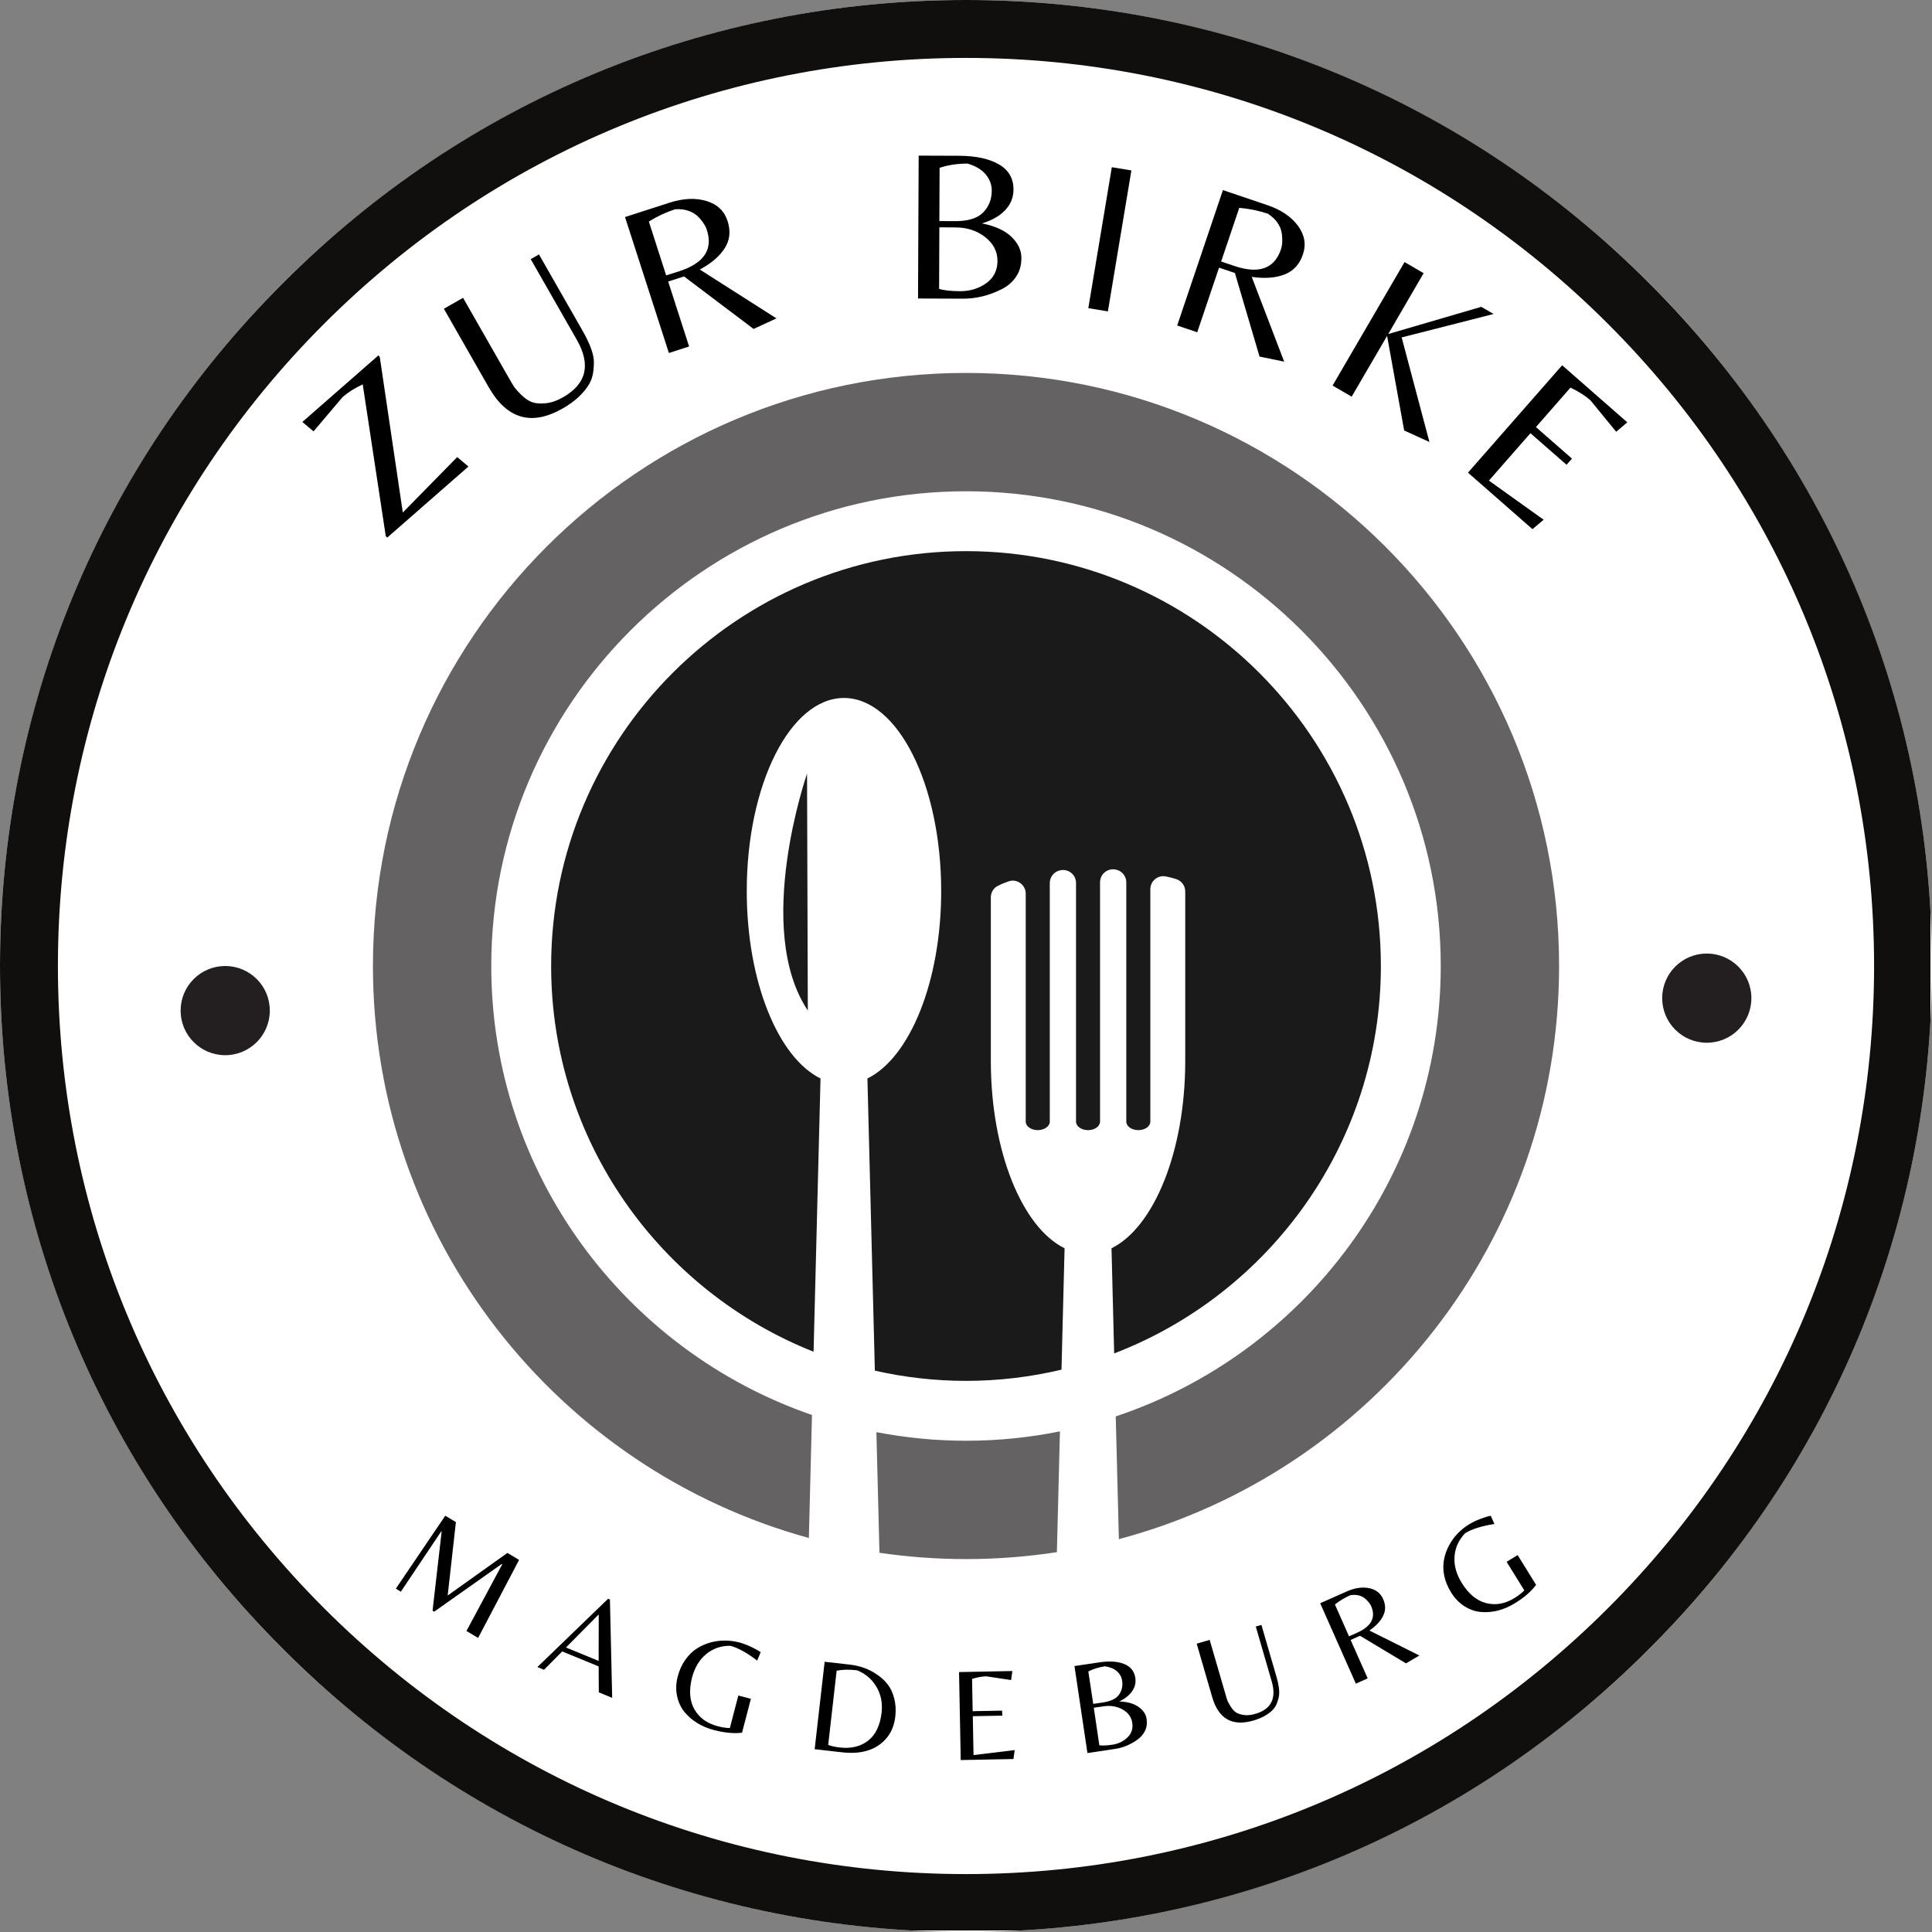 <svg xmlns="http://www.w3.org/2000/svg" xmlns:xlink="http://www.w3.org/1999/xlink" width="500" zoomAndPan="magnify" viewBox="0 0 375 375" height="500" preserveAspectRatio="xMidYMid meet" version="1.0"><rect x="0" y="0" width="375" height="375" fill="#808080" stroke="none"/><defs><g/><clipPath id="773345e579"><path d="M 187.5 0 C 83.945 0 0 83.945 0 187.5 C 0 291.055 83.945 375 187.5 375 C 291.055 375 375 291.055 375 187.5 C 375 83.945 291.055 0 187.5 0 " clip-rule="nonzero"/></clipPath><clipPath id="44f6e2d5d9"><path d="M 187.5 375 C 137.441 375 90.305 355.516 54.93 320.07 C 19.484 284.695 0 237.559 0 187.5 C 0 137.441 19.484 90.305 54.93 54.93 C 90.305 19.484 137.441 0 187.5 0 C 237.559 0 284.695 19.484 320.07 54.93 C 355.516 90.379 375 137.441 375 187.5 C 375 237.559 355.516 284.695 320.07 320.07 C 284.695 355.516 237.559 375 187.5 375 Z M 187.5 11.242 C 140.438 11.242 96.148 29.602 62.875 62.875 C 29.602 96.148 11.242 140.438 11.242 187.5 C 11.242 234.562 29.602 278.852 62.875 312.125 C 96.148 345.398 140.438 363.758 187.5 363.758 C 234.562 363.758 278.852 345.398 312.125 312.125 C 345.398 278.852 363.758 234.562 363.758 187.5 C 363.758 140.438 345.398 96.148 312.125 62.875 C 278.852 29.602 234.562 11.242 187.5 11.242 Z M 187.5 11.242 " clip-rule="nonzero"/></clipPath><clipPath id="42fc37260c"><path d="M 170 277 L 206 277 L 206 302.656 L 170 302.656 Z M 170 277 " clip-rule="nonzero"/></clipPath><clipPath id="6694fd6b0d"><path d="M 72.406 72.406 L 302.656 72.406 L 302.656 299 L 72.406 299 Z M 72.406 72.406 " clip-rule="nonzero"/></clipPath><clipPath id="0eb82c9438"><path d="M 322.629 185.082 L 339.941 185.082 L 339.941 202.395 L 322.629 202.395 Z M 322.629 185.082 " clip-rule="nonzero"/></clipPath><clipPath id="cdda80cf8c"><path d="M 331.285 185.082 C 326.504 185.082 322.629 188.957 322.629 193.738 C 322.629 198.52 326.504 202.395 331.285 202.395 C 336.066 202.395 339.941 198.52 339.941 193.738 C 339.941 188.957 336.066 185.082 331.285 185.082 " clip-rule="nonzero"/></clipPath><clipPath id="38d6dfae7b"><path d="M 35.059 187.5 L 52.371 187.5 L 52.371 204.812 L 35.059 204.812 Z M 35.059 187.5 " clip-rule="nonzero"/></clipPath><clipPath id="dbe7cca857"><path d="M 43.715 187.5 C 38.934 187.5 35.059 191.375 35.059 196.156 C 35.059 200.938 38.934 204.812 43.715 204.812 C 48.496 204.812 52.371 200.938 52.371 196.156 C 52.371 191.375 48.496 187.5 43.715 187.5 " clip-rule="nonzero"/></clipPath></defs><g clip-path="url(#773345e579)"><rect x="-37.5" width="450" fill="#ffffff" y="-37.5" height="450" fill-opacity="1"/></g><g clip-path="url(#44f6e2d5d9)"><path fill="#100f0d" d="M 0 0 L 374.699 0 L 374.699 374.699 L 0 374.699 Z M 0 0 " fill-opacity="1" fill-rule="nonzero"/></g><path fill="#1a1a1a" d="M 187.5 106.977 C 143.098 106.977 106.977 143.102 106.977 187.5 C 106.977 221.457 128.113 250.555 157.914 262.371 L 159.262 209.332 C 151.043 205.285 144.945 190.535 144.945 172.953 C 144.945 152.258 153.395 135.477 163.812 135.477 C 174.234 135.477 182.68 152.258 182.684 172.953 C 182.684 190.535 176.59 205.285 168.367 209.332 L 169.809 266.043 C 175.504 267.328 181.422 268.027 187.5 268.027 C 193.879 268.027 200.082 267.258 206.035 265.852 L 206.633 242.289 C 198.414 238.242 192.32 223.496 192.32 205.914 L 192.32 174.188 C 192.32 173.285 192.785 172.438 193.578 172.004 C 194.188 171.668 194.938 171.355 195.781 171.066 C 197.406 170.508 199.094 171.742 199.094 173.461 L 199.094 217.707 C 199.094 218.621 200.137 219.359 201.426 219.359 C 202.715 219.359 203.762 218.617 203.762 217.703 L 203.762 171.395 C 203.762 170.129 204.703 169.059 205.957 168.895 L 206.012 168.887 C 207.52 168.688 208.855 169.863 208.855 171.387 L 208.855 217.707 C 208.855 218.621 209.898 219.359 211.188 219.359 C 212.477 219.359 213.52 218.617 213.52 217.703 L 213.52 171.254 C 213.52 169.773 214.781 168.613 216.258 168.742 L 216.309 168.746 C 217.609 168.859 218.613 169.953 218.613 171.258 L 218.613 217.707 C 218.613 218.621 219.66 219.359 220.945 219.359 C 222.238 219.359 223.281 218.617 223.281 217.703 L 223.281 172.59 C 223.281 170.977 224.773 169.781 226.348 170.125 C 227.07 170.281 227.723 170.449 228.289 170.629 C 229.34 170.961 230.055 171.93 230.055 173.035 L 230.055 205.914 C 230.055 223.496 223.961 238.242 215.742 242.289 L 216.258 262.699 C 246.496 251.098 268.027 221.773 268.027 187.5 C 268.027 143.102 231.902 106.977 187.5 106.977 " fill-opacity="1" fill-rule="nonzero"/><path fill="#1a1a1a" d="M 156.797 196.141 L 156.648 150.164 C 156.648 150.164 146.172 180.238 156.797 196.141 " fill-opacity="1" fill-rule="nonzero"/><g clip-path="url(#42fc37260c)"><path fill="#656263" d="M 205.734 277.828 C 199.836 279.02 193.742 279.648 187.5 279.648 C 181.555 279.648 175.746 279.062 170.109 277.98 L 170.703 301.391 C 176.188 302.195 181.797 302.617 187.5 302.617 C 193.496 302.617 199.387 302.156 205.141 301.273 L 205.734 277.828 " fill-opacity="1" fill-rule="nonzero"/></g><g clip-path="url(#6694fd6b0d)"><path fill="#656263" d="M 187.5 72.387 C 123.926 72.387 72.387 123.926 72.387 187.5 C 72.387 240.516 108.227 285.152 157 298.523 L 157.605 274.645 C 121.43 262.195 95.355 227.848 95.355 187.5 C 95.355 136.691 136.691 95.355 187.5 95.355 C 238.312 95.355 279.648 136.691 279.648 187.5 C 279.648 228.156 253.172 262.723 216.566 274.922 L 217.172 298.746 C 266.367 285.66 302.617 240.816 302.617 187.5 C 302.617 123.926 251.078 72.387 187.5 72.387 " fill-opacity="1" fill-rule="nonzero"/></g><g clip-path="url(#0eb82c9438)"><g clip-path="url(#cdda80cf8c)"><path fill="#231f20" d="M 322.629 185.082 L 339.941 185.082 L 339.941 202.395 L 322.629 202.395 Z M 322.629 185.082 " fill-opacity="1" fill-rule="nonzero"/></g></g><g clip-path="url(#38d6dfae7b)"><g clip-path="url(#dbe7cca857)"><path fill="#231f20" d="M 35.059 187.5 L 52.371 187.5 L 52.371 204.812 L 35.059 204.812 Z M 35.059 187.5 " fill-opacity="1" fill-rule="nonzero"/></g></g><g fill="#000000" fill-opacity="1"><g transform="translate(74.653, 104.791)"><g><path d="M 0.5 -0.438 L 0.219 -0.75 L -4.25 -30.188 C -5.812 -29.457 -7.117 -28.629 -8.172 -27.703 L -13.797 -21.062 L -15.969 -22.891 L -1.203 -35.812 L -0.938 -35.5 L 3.531 -5.312 L 14.094 -16.078 L 16.266 -14.234 Z M 0.5 -0.438 "/></g></g></g><g fill="#000000" fill-opacity="1"><g transform="translate(97.205, 85.571)"><g><path d="M 7.406 -36.188 L 15.844 -21.422 C 17.133 -19.16 17.863 -17.32 18.031 -15.906 C 18.094 -15.27 18.07 -14.5 17.969 -13.594 C 17.875 -12.688 17.617 -11.859 17.203 -11.109 C 16.141 -9.266 14.406 -7.656 12 -6.281 C 5.977 -2.844 1.195 -4.219 -2.344 -10.406 L -11.047 -25.641 L -7.328 -27.766 L 1.547 -12.234 C 1.953 -11.523 2.289 -10.957 2.562 -10.531 C 2.844 -10.113 3.32 -9.57 4 -8.906 C 4.688 -8.238 5.367 -7.773 6.047 -7.516 C 6.734 -7.266 7.613 -7.191 8.688 -7.297 C 9.77 -7.398 10.906 -7.789 12.094 -8.469 C 16.633 -11.062 17.52 -14.781 14.75 -19.625 L 5.812 -35.266 Z M 7.406 -36.188 "/></g></g></g><g fill="#000000" fill-opacity="1"><g transform="translate(126.254, 69.674)"><g><path d="M 3.438 -15.031 L 7.5 -2.422 L 3.578 -1.156 L -4.938 -27.547 L 3.688 -30.328 C 6.375 -31.191 8.77 -31.301 10.875 -30.656 C 12.977 -30.02 14.344 -28.723 14.969 -26.766 C 15.602 -24.816 15.414 -23.055 14.406 -21.484 C 13.395 -19.91 11.785 -18.535 9.578 -17.359 L 24.453 -7.875 L 20.016 -5.828 L 6.516 -16.016 Z M 3.047 -16.219 L 5.594 -17.031 C 10.383 -18.582 12.172 -21.25 10.953 -25.031 C 10.754 -25.664 10.363 -26.332 9.781 -27.031 C 8.633 -28.508 6.977 -29.188 4.812 -29.062 C 3 -28.477 1.289 -27.68 -0.312 -26.672 Z M 3.047 -16.219 "/></g></g></g><g fill="#000000" fill-opacity="1"><g transform="translate(157.912, 60.652)"><g/></g></g><g fill="#000000" fill-opacity="1"><g transform="translate(174.423, 57.925)"><g><path d="M 3.766 0.016 L 3.891 -27.719 L 11.812 -27.688 C 15.031 -27.664 17.582 -27.109 19.469 -26.016 C 21.363 -24.922 22.305 -23.285 22.297 -21.109 C 22.285 -19.578 21.738 -18.242 20.656 -17.109 C 19.582 -15.984 18.082 -15.133 16.156 -14.562 C 18.695 -14.07 20.613 -13.203 21.906 -11.953 C 23.195 -10.703 23.836 -9.332 23.828 -7.844 C 23.828 -6.363 23.445 -5.102 22.688 -4.062 C 21.938 -3.02 20.969 -2.227 19.781 -1.688 C 17.406 -0.52 14.973 0.055 12.484 0.047 Z M 7.906 -15.016 L 10.922 -15 C 13.461 -14.988 15.285 -15.547 16.391 -16.672 C 17.504 -17.797 18.066 -19.211 18.078 -20.922 C 18.078 -22.066 17.691 -23.109 16.922 -24.047 C 16.16 -24.984 14.984 -25.691 13.391 -26.172 C 11.492 -26.18 9.68 -25.91 7.953 -25.359 Z M 7.906 -13.797 L 7.859 -1.859 C 8.734 -1.566 10.109 -1.414 11.984 -1.406 C 13.859 -1.406 15.523 -1.914 16.984 -2.938 C 18.441 -3.969 19.176 -5.406 19.188 -7.25 C 19.195 -9.094 18.406 -10.641 16.812 -11.891 C 15.227 -13.141 13.316 -13.77 11.078 -13.781 Z M 7.906 -13.797 "/></g></g></g><g fill="#000000" fill-opacity="1"><g transform="translate(207.523, 59.19)"><g><path d="M 12.078 -26.109 L 7.516 1.25 L 3.719 0.625 L 8.281 -26.734 Z M 12.078 -26.109 "/></g></g></g><g fill="#000000" fill-opacity="1"><g transform="translate(224.929, 61.977)"><g><path d="M 11.688 -10.031 L 7.453 2.516 L 3.562 1.203 L 12.438 -25.078 L 21.031 -22.172 C 23.707 -21.266 25.695 -19.926 27 -18.156 C 28.301 -16.395 28.625 -14.539 27.969 -12.594 C 27.312 -10.656 26.109 -9.352 24.359 -8.688 C 22.617 -8.02 20.508 -7.867 18.031 -8.234 L 24.328 8.219 L 19.547 7.234 L 14.766 -8.984 Z M 12.094 -11.219 L 14.641 -10.359 C 19.41 -8.742 22.43 -9.816 23.703 -13.578 C 23.922 -14.211 24 -14.984 23.938 -15.891 C 23.906 -17.766 22.988 -19.297 21.188 -20.484 C 19.375 -21.098 17.516 -21.477 15.609 -21.625 Z M 12.094 -11.219 "/></g></g></g><g fill="#000000" fill-opacity="1"><g transform="translate(255.405, 72.946)"><g><path d="M 6.953 4.047 L 3.25 1.891 L 17.219 -22.078 L 20.922 -19.922 L 14.047 -8.109 L 32.109 -13.391 L 34.5 -12 L 16.656 -7.453 L 22.047 12.844 L 17.141 10.609 L 13.828 -7.75 Z M 6.953 4.047 "/></g></g></g><g fill="#000000" fill-opacity="1"><g transform="translate(282.106, 89.256)"><g><path d="M 2.828 2.484 L 21.109 -18.359 L 33.75 -7.281 L 31.594 -5.453 L 26.594 -11.562 C 25.562 -12.469 24.27 -13.285 22.719 -14.016 L 16.016 -6.359 L 23.016 -0.234 L 21.953 0.953 L 14.953 -5.172 L 6.891 4.031 L 17.516 11.625 L 15.344 13.453 Z M 2.828 2.484 "/></g></g></g><g fill="#000000" fill-opacity="1"><g transform="translate(75.021, 307.278)"><g><path d="M 11.875 2.406 L 23.469 -5.859 L 25.734 -4.5 L 17.781 10.641 L 15.516 9.297 L 22.469 -3.656 L 22.375 -3.719 L 9.25 5.547 L 8.938 5.359 L 10.703 -10 L 10.625 -10.047 L 2.781 1.672 L 1.812 1.078 L 11.406 -13.078 L 13.469 -11.844 Z M 11.875 2.406 "/></g></g></g><g fill="#000000" fill-opacity="1"><g transform="translate(104.058, 323.48)"><g><path d="M 0.25 0.094 L 13.969 -13.156 L 14.328 -13.016 L 14.766 6.078 L 12.172 5 L 12.141 -0.031 L 5.062 -2.938 L 1.531 0.625 Z M 5.797 -3.703 L 12.141 -1.094 L 12.156 -10.125 Z M 5.797 -3.703 "/></g></g></g><g fill="#000000" fill-opacity="1"><g transform="translate(128.746, 332.928)"><g><path d="M 14.562 -3.828 L 17 -3.188 L 15.281 3.391 C 13.695 3.578 11.898 3.41 9.891 2.891 C 7.441 2.254 5.5 1.062 4.062 -0.688 C 3.375 -1.562 2.906 -2.598 2.656 -3.797 C 2.414 -4.992 2.461 -6.227 2.797 -7.5 C 3.129 -8.781 3.629 -9.879 4.297 -10.797 C 4.961 -11.723 5.707 -12.445 6.531 -12.969 C 7.352 -13.488 8.25 -13.879 9.219 -14.141 C 11.031 -14.617 12.883 -14.613 14.781 -14.125 C 15.508 -13.926 16.281 -13.633 17.094 -13.25 C 17.906 -12.863 18.508 -12.523 18.906 -12.234 L 18.219 -10.609 C 16.219 -12.141 14.477 -13.098 13 -13.484 C 11.195 -13.492 9.633 -12.953 8.312 -11.859 C 7 -10.766 6.086 -9.25 5.578 -7.312 C 4.953 -4.863 5.102 -2.812 6.031 -1.156 C 6.969 0.488 8.488 1.586 10.594 2.141 C 11.426 2.359 12.203 2.473 12.922 2.484 Z M 14.562 -3.828 "/></g></g></g><g fill="#000000" fill-opacity="1"><g transform="translate(155.814, 339.249)"><g><path d="M 2.312 0.266 L 4.25 -16.703 L 9.094 -16.156 C 11.102 -15.926 12.867 -15.285 14.391 -14.234 C 15.211 -13.691 15.91 -13.051 16.484 -12.312 C 17.055 -11.582 17.477 -10.676 17.75 -9.594 C 18.031 -8.52 18.102 -7.352 17.969 -6.094 C 17.758 -4.281 17.125 -2.801 16.062 -1.656 C 14.156 0.445 11.348 1.289 7.641 0.875 Z M 7.219 -0.062 C 9.395 0.188 11.211 -0.25 12.672 -1.375 C 14.129 -2.508 15.004 -4.312 15.297 -6.781 C 15.516 -8.695 15.176 -10.395 14.281 -11.875 C 13.383 -13.363 12.133 -14.422 10.531 -15.047 C 9.051 -15.223 7.734 -15.195 6.578 -14.969 L 4.938 -0.562 C 5.469 -0.344 6.227 -0.176 7.219 -0.062 Z M 7.219 -0.062 "/></g></g></g><g fill="#000000" fill-opacity="1"><g transform="translate(184.15, 341.674)"><g><path d="M 2.328 -0.047 L 2 -17.125 L 12.344 -17.328 L 12.109 -15.578 L 7.297 -16.297 C 6.453 -16.285 5.531 -16.117 4.531 -15.797 L 4.641 -9.531 L 10.359 -9.641 L 10.391 -8.672 L 4.672 -8.562 L 4.812 -1.016 L 12.797 -1.984 L 12.562 -0.25 Z M 2.328 -0.047 "/></g></g></g><g fill="#000000" fill-opacity="1"><g transform="translate(208.773, 340.613)"><g><path d="M 2.297 -0.344 L -0.219 -17.234 L 4.609 -17.953 C 6.555 -18.242 8.156 -18.141 9.406 -17.641 C 10.664 -17.148 11.395 -16.242 11.594 -14.922 C 11.727 -13.992 11.52 -13.133 10.969 -12.344 C 10.426 -11.551 9.594 -10.891 8.469 -10.359 C 10.051 -10.305 11.297 -9.957 12.203 -9.312 C 13.117 -8.676 13.645 -7.906 13.781 -7 C 13.914 -6.102 13.801 -5.301 13.438 -4.594 C 13.07 -3.883 12.551 -3.305 11.875 -2.859 C 10.539 -1.93 9.117 -1.359 7.609 -1.141 Z M 3.422 -9.891 L 5.25 -10.156 C 6.801 -10.383 7.859 -10.891 8.422 -11.672 C 8.984 -12.453 9.188 -13.363 9.031 -14.406 C 8.926 -15.102 8.598 -15.703 8.047 -16.203 C 7.492 -16.703 6.711 -17.031 5.703 -17.188 C 4.555 -17.02 3.477 -16.688 2.469 -16.188 Z M 3.531 -9.141 L 4.609 -1.859 C 5.172 -1.766 6.02 -1.801 7.156 -1.969 C 8.301 -2.145 9.27 -2.613 10.062 -3.375 C 10.852 -4.133 11.164 -5.078 11 -6.203 C 10.832 -7.328 10.207 -8.191 9.125 -8.797 C 8.039 -9.41 6.816 -9.617 5.453 -9.422 Z M 3.531 -9.141 "/></g></g></g><g fill="#000000" fill-opacity="1"><g transform="translate(235.185, 335.989)"><g><path d="M 9.656 -20.594 L 12.578 -10.531 C 13.023 -8.988 13.191 -7.785 13.078 -6.922 C 13.035 -6.535 12.914 -6.07 12.719 -5.531 C 12.531 -5 12.258 -4.539 11.906 -4.156 C 11 -3.219 9.727 -2.508 8.094 -2.031 C 4 -0.844 1.336 -2.352 0.109 -6.562 L -2.906 -16.953 L -0.391 -17.688 L 2.688 -7.109 C 2.82 -6.617 2.941 -6.227 3.047 -5.938 C 3.16 -5.656 3.375 -5.258 3.688 -4.75 C 4 -4.25 4.336 -3.875 4.703 -3.625 C 5.066 -3.375 5.582 -3.203 6.25 -3.109 C 6.914 -3.016 7.656 -3.086 8.469 -3.328 C 11.551 -4.223 12.613 -6.32 11.656 -9.625 L 8.562 -20.281 Z M 9.656 -20.594 "/></g></g></g><g fill="#000000" fill-opacity="1"><g transform="translate(261.045, 327.735)"><g><path d="M 1.109 -9.422 L 4.422 -1.969 L 2.125 -0.938 L -4.797 -16.547 L 0.297 -18.812 C 1.879 -19.52 3.332 -19.742 4.656 -19.484 C 5.988 -19.223 6.91 -18.516 7.422 -17.359 C 7.93 -16.211 7.93 -15.125 7.422 -14.094 C 6.91 -13.062 6.02 -12.113 4.75 -11.25 L 14.453 -6.406 L 11.859 -4.875 L 2.938 -10.234 Z M 0.797 -10.125 L 2.312 -10.797 C 5.145 -12.047 6.066 -13.789 5.078 -16.031 C 4.91 -16.395 4.625 -16.773 4.219 -17.172 C 3.426 -18.004 2.367 -18.316 1.047 -18.109 C -0.023 -17.629 -1.02 -17.031 -1.938 -16.312 Z M 0.797 -10.125 "/></g></g></g><g fill="#000000" fill-opacity="1"><g transform="translate(285.15, 316.322)"><g><path d="M 7.281 -13.172 L 9.422 -14.484 L 13 -8.703 C 12.062 -7.43 10.703 -6.25 8.922 -5.156 C 6.773 -3.82 4.57 -3.25 2.312 -3.438 C 1.195 -3.531 0.129 -3.898 -0.891 -4.547 C -1.922 -5.203 -2.785 -6.094 -3.484 -7.219 C -4.18 -8.344 -4.633 -9.457 -4.844 -10.562 C -5.051 -11.676 -5.055 -12.707 -4.859 -13.656 C -4.672 -14.613 -4.336 -15.535 -3.859 -16.422 C -2.953 -18.078 -1.664 -19.422 0 -20.453 C 0.645 -20.848 1.383 -21.203 2.219 -21.516 C 3.062 -21.836 3.723 -22.035 4.203 -22.109 L 4.922 -20.516 C 2.422 -20.129 0.52 -19.531 -0.781 -18.719 C -2.02 -17.414 -2.703 -15.91 -2.828 -14.203 C -2.953 -12.492 -2.484 -10.785 -1.422 -9.078 C -0.098 -6.93 1.484 -5.625 3.328 -5.156 C 5.172 -4.688 7.016 -5.023 8.859 -6.172 C 9.586 -6.629 10.207 -7.113 10.719 -7.625 Z M 7.281 -13.172 "/></g></g></g></svg>